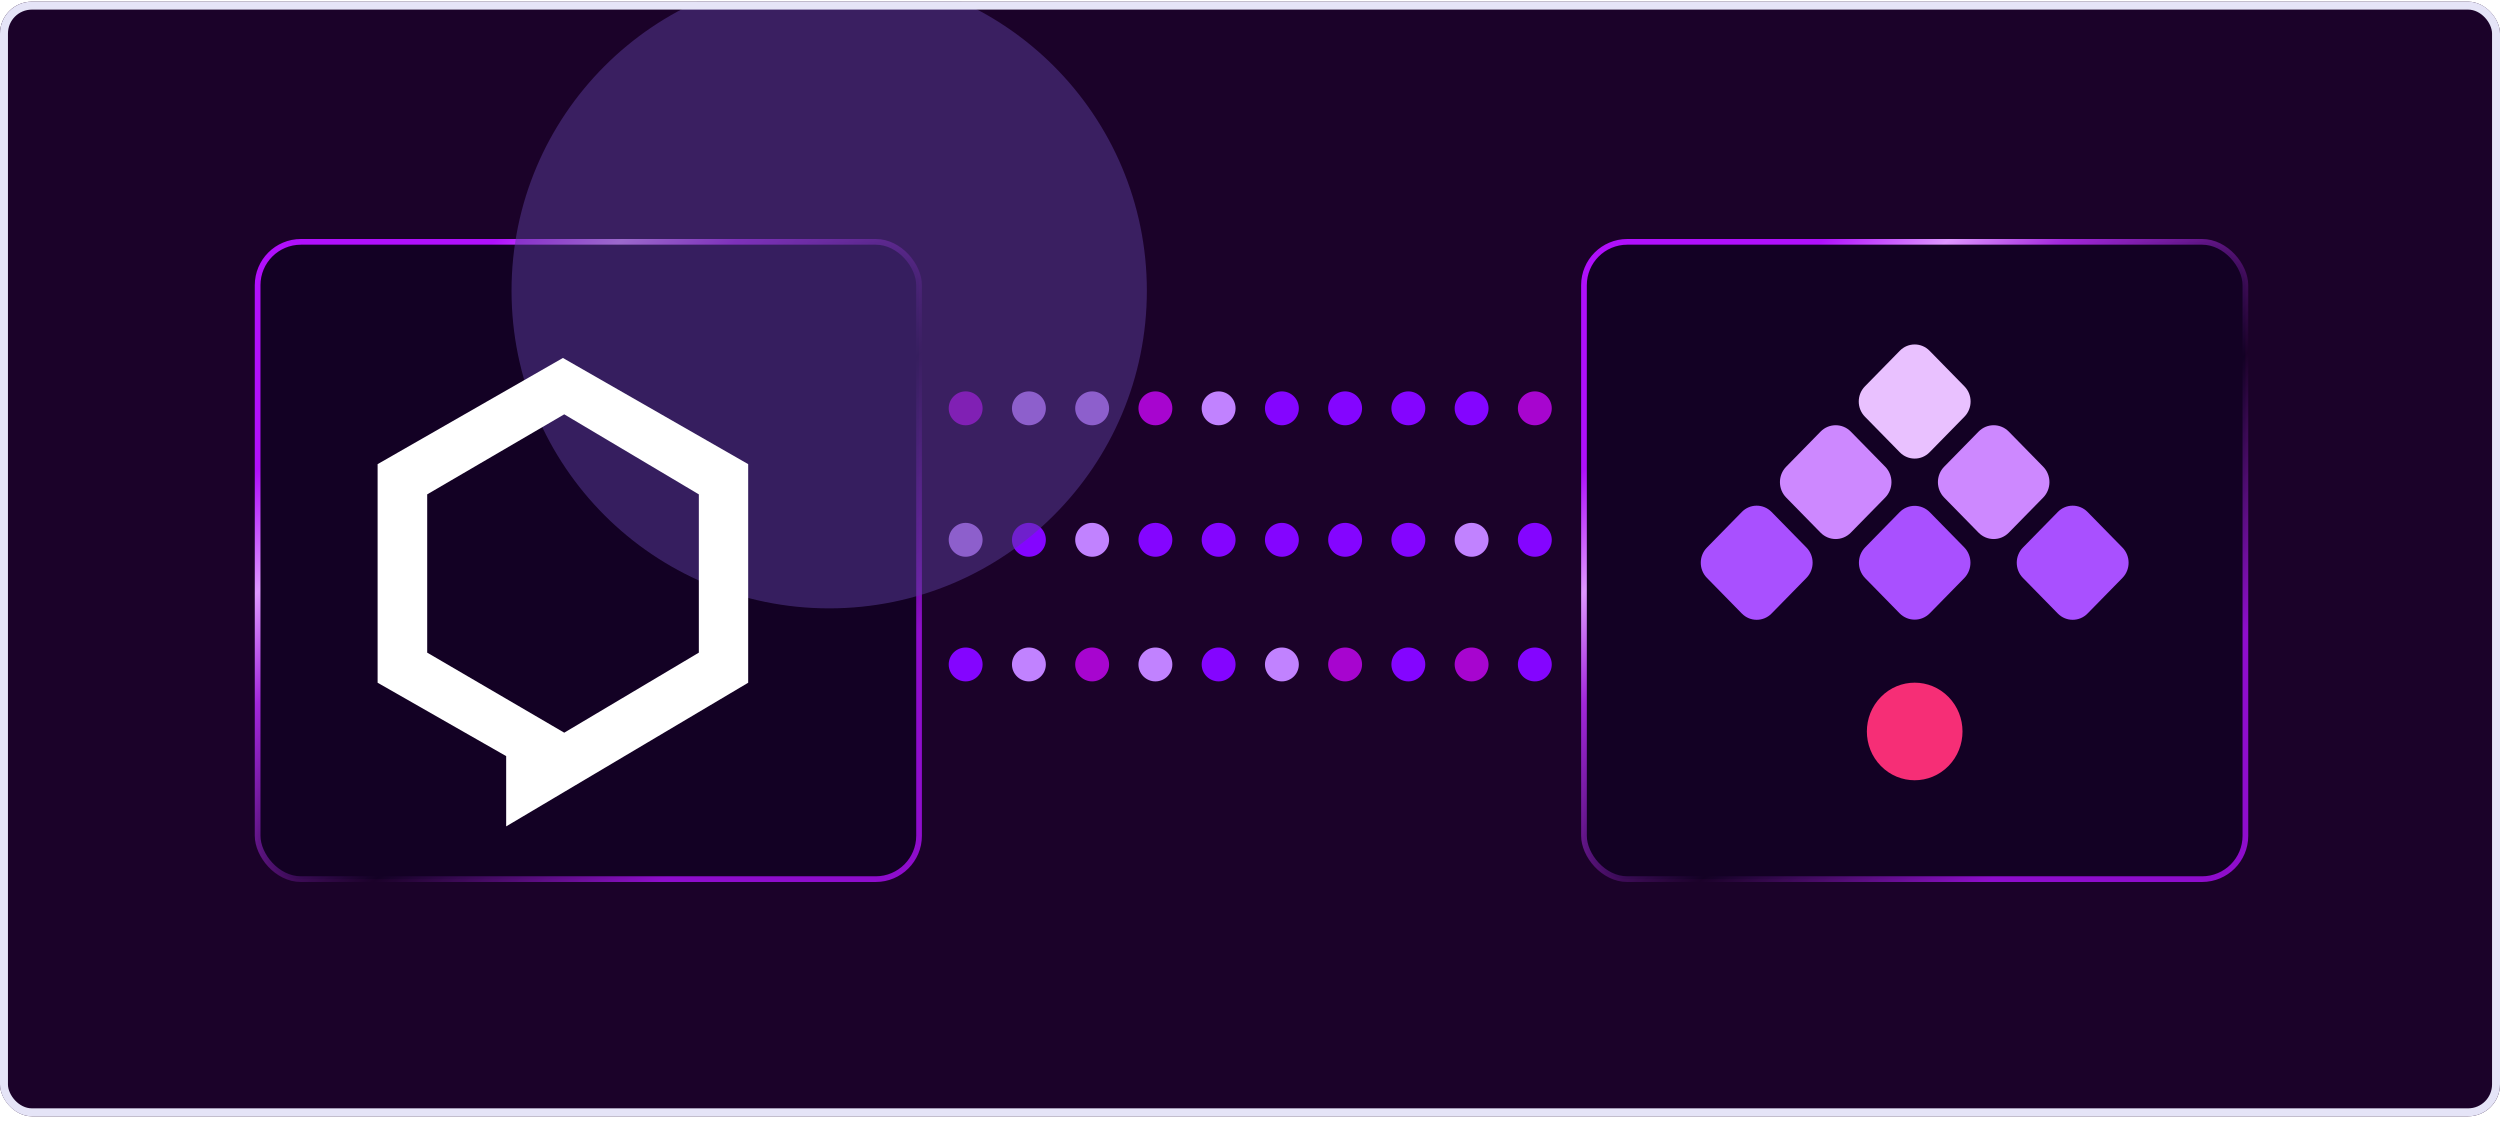 <svg width="314" height="141" viewBox="0 0 314 141" fill="none" xmlns="http://www.w3.org/2000/svg">
<g clip-path="url(#clip0_4730_28222)">
<rect y="0.207" width="314" height="140" rx="4" fill="#1B0229"/>
<rect x="198.947" y="30.376" width="83.075" height="80.044" rx="5.441" fill="#130124" stroke="url(#paint0_linear_4730_28222)" stroke-width="0.715"/>
<path d="M238.583 64.337C239.633 63.265 241.335 63.265 242.385 64.337L246.701 68.74C247.751 69.812 247.751 71.549 246.701 72.62L242.385 77.024C241.335 78.095 239.633 78.095 238.583 77.024L234.268 72.62C233.218 71.549 233.218 69.812 234.268 68.74L238.583 64.337Z" fill="#A950FF"/>
<path d="M258.461 64.302C259.492 63.249 261.164 63.249 262.195 64.302L266.579 68.775C267.61 69.827 267.61 71.533 266.579 72.585L262.195 77.058C261.164 78.11 259.492 78.11 258.461 77.058L254.077 72.585C253.046 71.533 253.046 69.827 254.077 68.775L258.461 64.302Z" fill="#A950FF"/>
<path d="M238.617 44.053C239.648 43.001 241.32 43.001 242.351 44.053L246.735 48.527C247.766 49.579 247.766 51.285 246.735 52.337L242.351 56.81C241.32 57.862 239.648 57.862 238.617 56.81L234.233 52.337C233.202 51.285 233.202 49.579 234.233 48.527L238.617 44.053Z" fill="#E9C1FF"/>
<path d="M236.78 58.616C237.83 59.688 237.83 61.425 236.78 62.496L232.464 66.9C231.415 67.971 229.712 67.971 228.662 66.9L224.347 62.496C223.297 61.425 223.297 59.688 224.347 58.616L228.662 54.212C229.712 53.141 231.415 53.141 232.464 54.212L236.78 58.616Z" fill="#CD88FF"/>
<path d="M226.892 68.775C227.923 69.827 227.923 71.533 226.892 72.585L222.508 77.058C221.477 78.11 219.805 78.11 218.774 77.058L214.391 72.585C213.359 71.533 213.359 69.827 214.391 68.775L218.774 64.302C219.805 63.249 221.477 63.249 222.508 64.301L226.892 68.775Z" fill="#A950FF"/>
<path d="M256.623 58.616C257.673 59.688 257.673 61.425 256.623 62.496L252.307 66.9C251.257 67.971 249.555 67.971 248.505 66.9L244.189 62.496C243.14 61.425 243.14 59.688 244.189 58.616L248.505 54.212C249.555 53.141 251.257 53.141 252.307 54.212L256.623 58.616Z" fill="#CD88FF"/>
<path d="M244.732 87.538C247.077 89.932 247.077 93.812 244.732 96.206C242.386 98.599 238.583 98.599 236.238 96.206C233.892 93.812 233.892 89.932 236.238 87.538C238.583 85.145 242.386 85.145 244.732 87.538Z" fill="#F62E76"/>
<rect x="32.358" y="30.376" width="83.075" height="80.044" rx="5.441" fill="#130124" stroke="url(#paint1_linear_4730_28222)" stroke-width="0.715"/>
<circle cx="121.286" cy="83.455" r="2.128" transform="rotate(90 121.286 83.455)" fill="#8405FF"/>
<circle cx="129.231" cy="83.455" r="2.128" transform="rotate(90 129.231 83.455)" fill="#C182FF"/>
<circle cx="137.173" cy="83.455" r="2.128" transform="rotate(90 137.173 83.455)" fill="#A705CF"/>
<circle cx="145.118" cy="83.455" r="2.128" transform="rotate(90 145.118 83.455)" fill="#C182FF"/>
<circle cx="153.059" cy="83.455" r="2.128" transform="rotate(90 153.059 83.455)" fill="#8405FF"/>
<circle cx="161.005" cy="83.455" r="2.128" transform="rotate(90 161.005 83.455)" fill="#C182FF"/>
<circle cx="168.946" cy="83.455" r="2.128" transform="rotate(90 168.946 83.455)" fill="#A705CF"/>
<circle cx="176.888" cy="83.455" r="2.128" transform="rotate(90 176.888 83.455)" fill="#8405FF"/>
<circle cx="184.833" cy="83.455" r="2.128" transform="rotate(90 184.833 83.455)" fill="#A705CF"/>
<circle cx="192.774" cy="83.455" r="2.128" transform="rotate(90 192.774 83.455)" fill="#8405FF"/>
<g filter="url(#filter0_d_4730_28222)">
<circle cx="121.286" cy="67.801" r="2.128" transform="rotate(90 121.286 67.801)" fill="#C182FF"/>
<circle cx="129.231" cy="67.801" r="2.128" transform="rotate(90 129.231 67.801)" fill="#8405FF"/>
<circle cx="137.173" cy="67.801" r="2.128" transform="rotate(90 137.173 67.801)" fill="#C182FF"/>
<circle cx="145.118" cy="67.801" r="2.128" transform="rotate(90 145.118 67.801)" fill="#8405FF"/>
<circle cx="153.059" cy="67.801" r="2.128" transform="rotate(90 153.059 67.801)" fill="#8405FF"/>
<circle cx="161.005" cy="67.801" r="2.128" transform="rotate(90 161.005 67.801)" fill="#8405FF"/>
<circle cx="168.946" cy="67.801" r="2.128" transform="rotate(90 168.946 67.801)" fill="#8405FF"/>
<circle cx="176.891" cy="67.801" r="2.128" transform="rotate(90 176.891 67.801)" fill="#8405FF"/>
<circle cx="184.833" cy="67.801" r="2.128" transform="rotate(90 184.833 67.801)" fill="#C182FF"/>
<circle cx="192.774" cy="67.801" r="2.128" transform="rotate(90 192.774 67.801)" fill="#8405FF"/>
</g>
<circle cx="121.286" cy="51.286" r="2.128" transform="rotate(90 121.286 51.286)" fill="#A705CF"/>
<circle cx="129.231" cy="51.286" r="2.128" transform="rotate(90 129.231 51.286)" fill="#C182FF"/>
<circle cx="137.173" cy="51.286" r="2.128" transform="rotate(90 137.173 51.286)" fill="#C182FF"/>
<circle cx="145.118" cy="51.286" r="2.128" transform="rotate(90 145.118 51.286)" fill="#A705CF"/>
<circle cx="153.059" cy="51.286" r="2.128" transform="rotate(90 153.059 51.286)" fill="#C182FF"/>
<circle cx="161.005" cy="51.286" r="2.128" transform="rotate(90 161.005 51.286)" fill="#8405FF"/>
<circle cx="168.946" cy="51.286" r="2.128" transform="rotate(90 168.946 51.286)" fill="#8405FF"/>
<circle cx="176.888" cy="51.286" r="2.128" transform="rotate(90 176.888 51.286)" fill="#8405FF"/>
<circle cx="184.833" cy="51.286" r="2.128" transform="rotate(90 184.833 51.286)" fill="#8405FF"/>
<circle cx="192.774" cy="51.286" r="2.128" transform="rotate(90 192.774 51.286)" fill="#A705CF"/>
<g style="mix-blend-mode:exclusion" filter="url(#filter1_f_4730_28222)">
<ellipse cx="104.147" cy="36.513" rx="39.897" ry="39.897" transform="rotate(-90 104.147 36.513)" fill="#5A3C9A" fill-opacity="0.5"/>
</g>
<g filter="url(#filter2_d_4730_28222)">
<path fill-rule="evenodd" clip-rule="evenodd" d="M74.397 41.264L97.668 54.599V82.055L67.271 100.097V91.272L51.125 82.055V54.599L74.397 41.264ZM74.565 48.342L91.472 58.396V78.274L74.565 88.328L57.352 78.274V58.396L74.565 48.342Z" fill="white"/>
</g>
</g>
<rect x="0.5" y="0.707" width="313" height="139" rx="3.5" stroke="#E5E4F7"/>
<defs>
<filter id="filter0_d_4730_28222" x="111.473" y="57.986" width="91.117" height="19.63" filterUnits="userSpaceOnUse" color-interpolation-filters="sRGB">
<feFlood flood-opacity="0" result="BackgroundImageFix"/>
<feColorMatrix in="SourceAlpha" type="matrix" values="0 0 0 0 0 0 0 0 0 0 0 0 0 0 0 0 0 0 127 0" result="hardAlpha"/>
<feOffset/>
<feGaussianBlur stdDeviation="2"/>
<feComposite in2="hardAlpha" operator="out"/>
<feColorMatrix type="matrix" values="0 0 0 0 0.494 0 0 0 0 0 0 0 0 0 0.971 0 0 0 1 0"/>
<feBlend mode="lighten" in2="BackgroundImageFix" result="effect1_dropShadow_4730_28222"/>
<feBlend mode="normal" in="SourceGraphic" in2="effect1_dropShadow_4730_28222" result="shape"/>
</filter>
<filter id="filter1_f_4730_28222" x="-27.011" y="-94.645" width="262.315" height="262.315" filterUnits="userSpaceOnUse" color-interpolation-filters="sRGB">
<feFlood flood-opacity="0" result="BackgroundImageFix"/>
<feBlend mode="normal" in="SourceGraphic" in2="BackgroundImageFix" result="shape"/>
<feGaussianBlur stdDeviation="45.63" result="effect1_foregroundBlur_4730_28222"/>
</filter>
<filter id="filter2_d_4730_28222" x="43.732" y="41.264" width="53.936" height="66.227" filterUnits="userSpaceOnUse" color-interpolation-filters="sRGB">
<feFlood flood-opacity="0" result="BackgroundImageFix"/>
<feColorMatrix in="SourceAlpha" type="matrix" values="0 0 0 0 0 0 0 0 0 0 0 0 0 0 0 0 0 0 127 0" result="hardAlpha"/>
<feOffset dx="-3.697" dy="3.697"/>
<feGaussianBlur stdDeviation="1.848"/>
<feColorMatrix type="matrix" values="0 0 0 0 1 0 0 0 0 1 0 0 0 0 1 0 0 0 0.1 0"/>
<feBlend mode="normal" in2="BackgroundImageFix" result="effect1_dropShadow_4730_28222"/>
<feBlend mode="normal" in="SourceGraphic" in2="effect1_dropShadow_4730_28222" result="shape"/>
</filter>
<linearGradient id="paint0_linear_4730_28222" x1="211.214" y1="45.011" x2="278.409" y2="114.613" gradientUnits="userSpaceOnUse">
<stop offset="0.016" stop-color="#B010FB"/>
<stop offset="0.13" stop-color="#DE97FF"/>
<stop offset="0.234" stop-color="#A227DB"/>
<stop offset="0.505" stop-color="#A227DB" stop-opacity="0"/>
<stop offset="0.766" stop-color="#A610EC" stop-opacity="0.84"/>
</linearGradient>
<linearGradient id="paint1_linear_4730_28222" x1="44.624" y1="45.011" x2="111.819" y2="114.613" gradientUnits="userSpaceOnUse">
<stop offset="0.016" stop-color="#B010FB"/>
<stop offset="0.13" stop-color="#DE97FF"/>
<stop offset="0.234" stop-color="#A227DB"/>
<stop offset="0.505" stop-color="#A227DB" stop-opacity="0"/>
<stop offset="0.766" stop-color="#A610EC" stop-opacity="0.84"/>
</linearGradient>
<clipPath id="clip0_4730_28222">
<rect y="0.207" width="314" height="140" rx="4" fill="white"/>
</clipPath>
</defs>
</svg>
